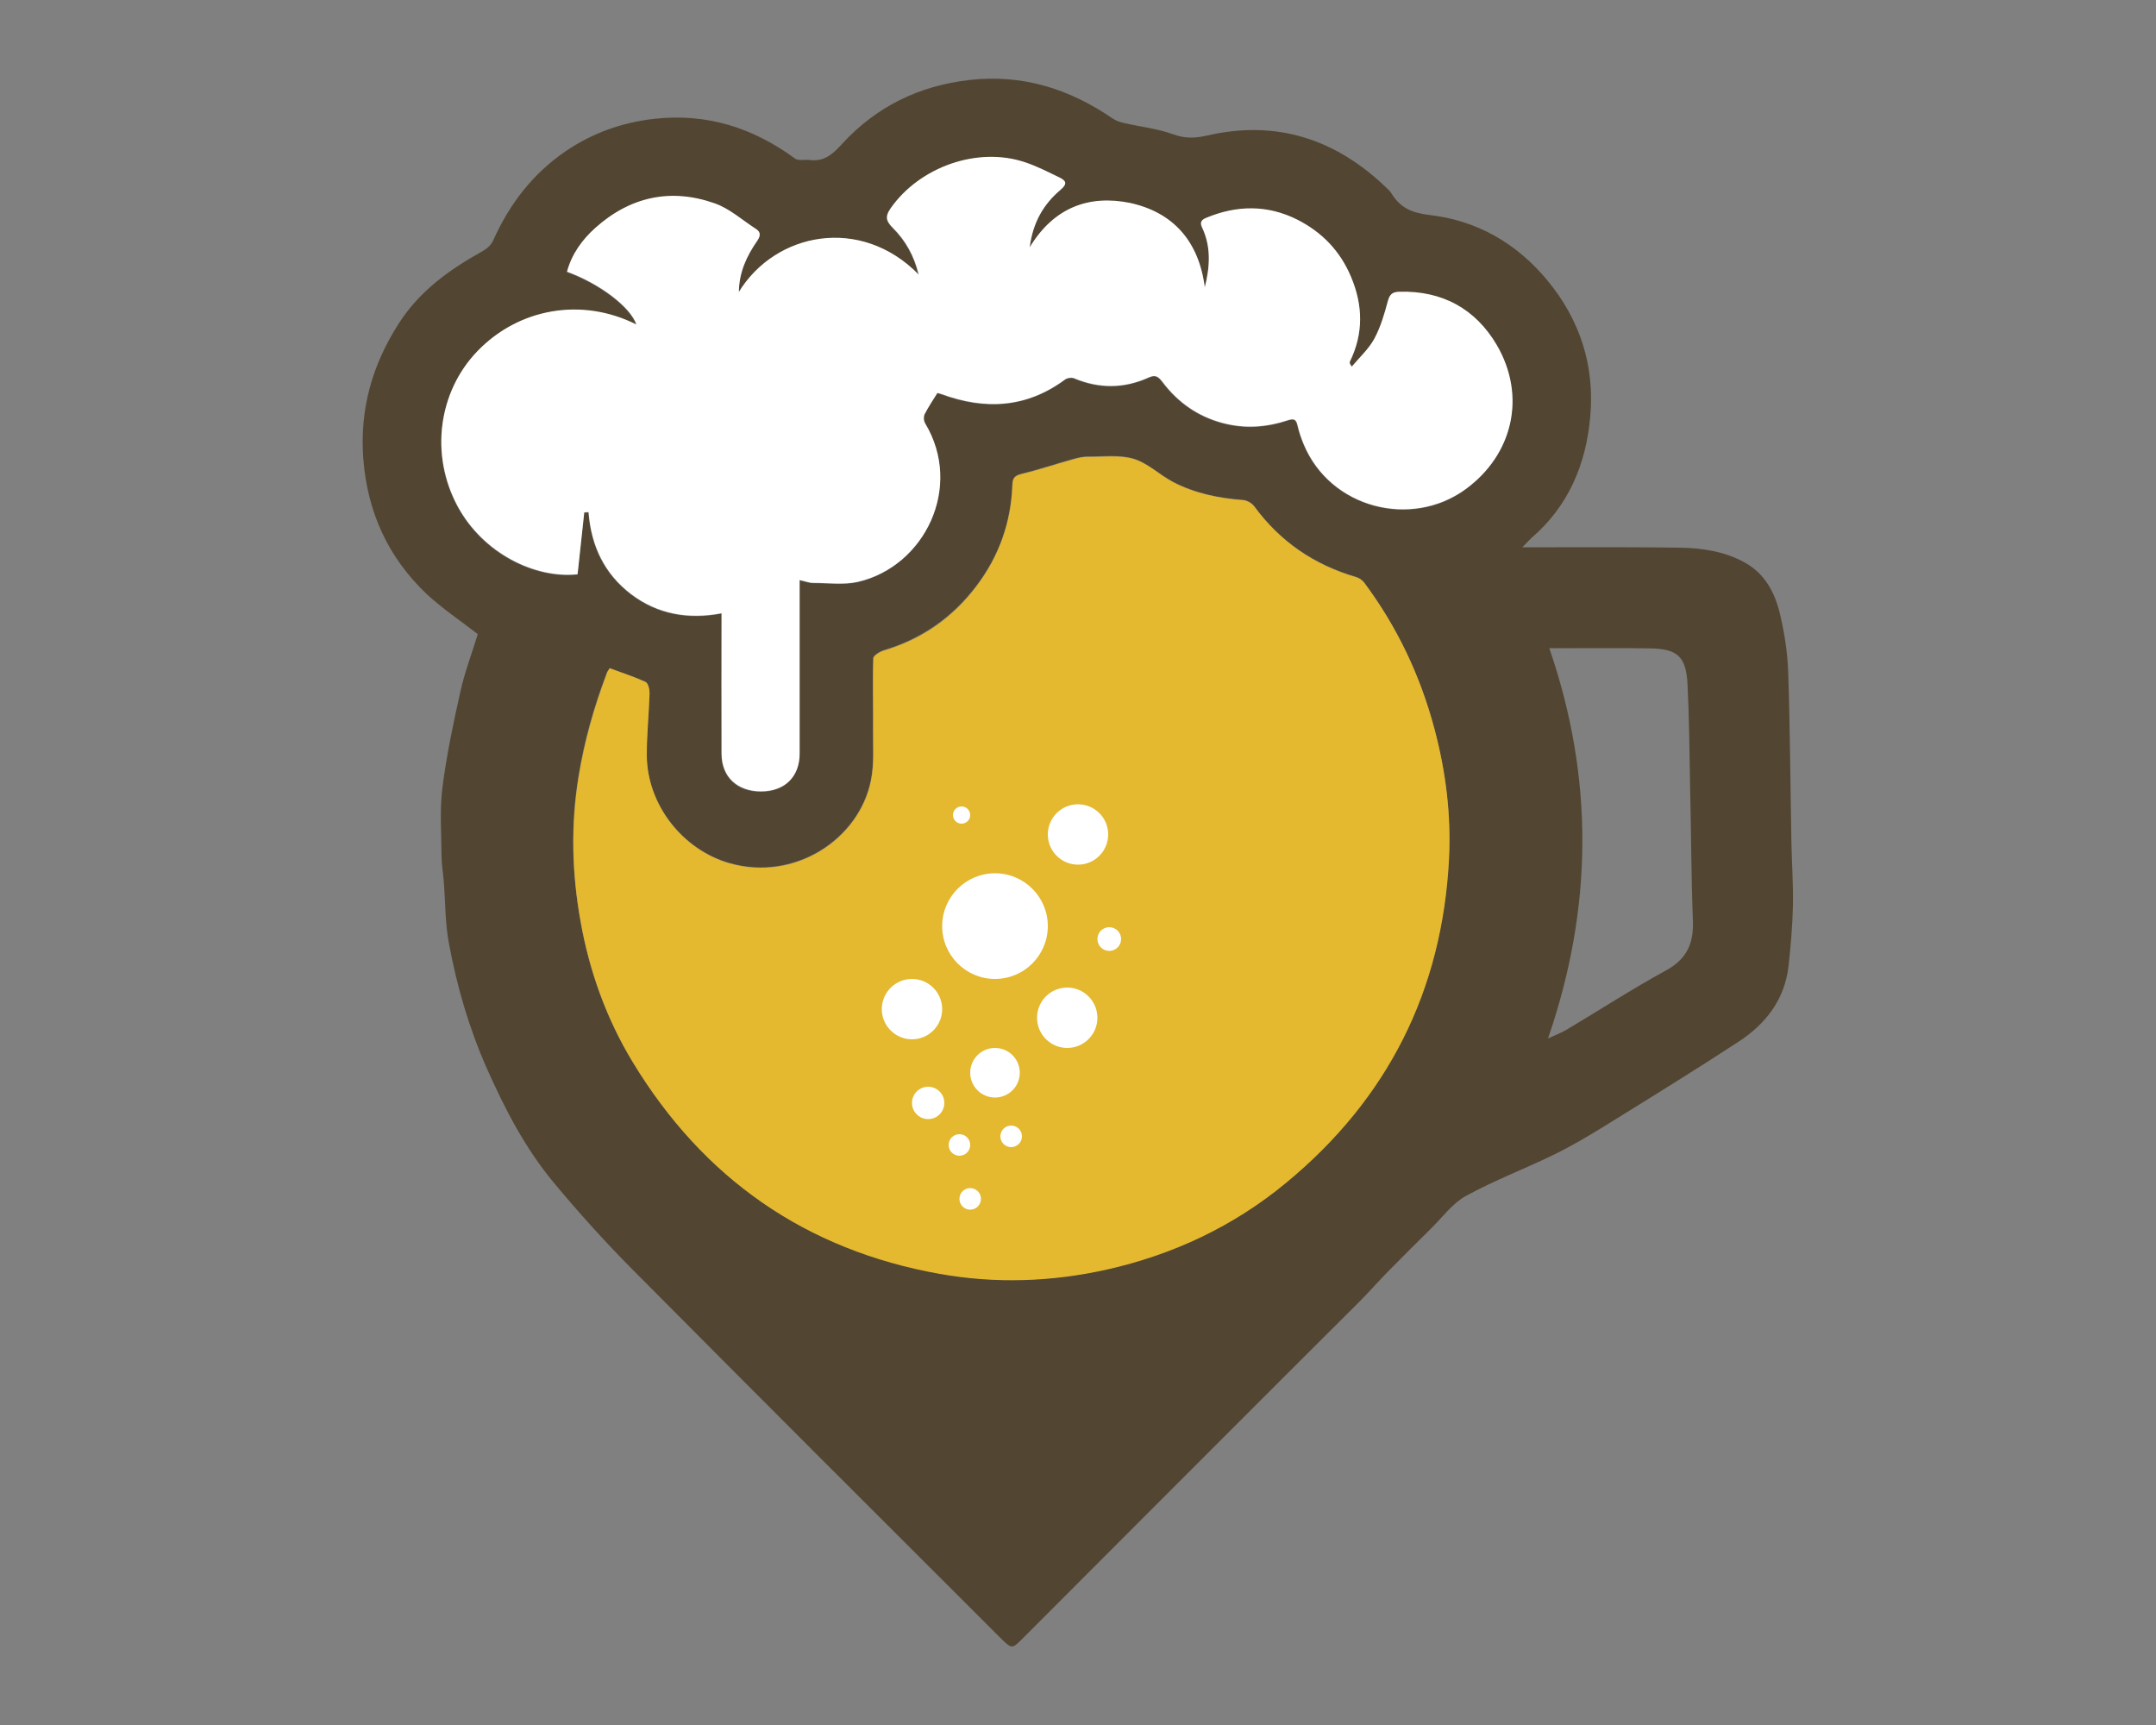 <?xml version="1.0" encoding="utf-8"?>
<!-- Generator: Adobe Illustrator 22.1.0, SVG Export Plug-In . SVG Version: 6.00 Build 0)  -->
<svg version="1.1" id="Layer_1" xmlns="http://www.w3.org/2000/svg" xmlns:xlink="http://www.w3.org/1999/xlink" x="0px" y="0px"
	 viewBox="0 0 1000 800" enable-background="new 0 0 1000 800" xml:space="preserve">
<rect x="0" y="0" width="1000" height="800" fill="#808080" stroke="none"/>
<g>
	<path fill="#474747" d="M1825.7,411.1c-8.1-6.3-16.5-11.9-23.7-18.6c-17.9-17-27.5-38-29.4-62.8c-1.7-22.9,4.1-43.4,16.4-62.6
		c9.7-15.2,23.6-25.1,38.9-33.6c2-1.1,4-2.9,4.9-4.9c7.5-16.8,18.3-31,33.7-41.5c12.4-8.4,26-13.3,41.1-15
		c24.3-2.7,45.7,4.1,65.2,18.4c1.6,1.2,4.6,0.4,6.9,0.7c6.8,0.9,10.8-2.9,15-7.5c15.8-17.2,35.5-26.9,59-29.6
		c24.5-2.8,46.1,4,66.1,17.6c1.6,1.1,3.5,1.9,5.4,2.3c7.7,1.8,15.7,2.6,23.1,5.3c5.5,2,10.1,1.8,15.5,0.6
		c32.7-7.6,60.5,1.8,84.1,24.9c0.6,0.6,1.2,1.2,1.6,1.9c4,6.6,9.3,9,17.6,10c22,2.5,40.4,13.1,54.6,30.2
		c15.2,18.3,22.1,39.6,20,63.2c-1.9,22.1-10.1,41.7-27.4,56.5c-1.1,1-2,2.1-4.1,4.2c5.8,0,10.6,0,15.5,0c19.3,0,38.7-0.1,58,0.2
		c10.3,0.2,20.5,1.8,29.7,6.9c9.4,5.2,14,14.1,16.3,23.9c2.1,8.8,3.5,17.9,3.8,27c0.9,26.4,1,52.9,1.5,79.3
		c0.2,9.6,0.9,19.3,0.7,28.9c-0.2,9.3-1,18.5-2,27.7c-1.7,15.7-10.5,27.1-23.2,35.4c-20.2,13.2-40.8,25.9-61.3,38.6
		c-7.9,4.9-16,9.7-24.4,13.8c-13.5,6.6-27.6,11.9-40.7,19.1c-6.1,3.3-10.7,9.6-15.8,14.7c-7,6.9-13.9,13.8-20.8,20.8
		c-4.4,4.5-8.5,9.2-12.9,13.6c-11.6,11.6-23.3,23.2-34.9,34.8c-40.3,40.3-80.7,80.7-121,121.1c-5.2,5.2-5.2,5.3-10.4,0.2
		c-56.9-56.9-113.9-113.7-170.5-170.7c-12.9-13-25.2-26.6-36.9-40.7c-13.1-15.8-22.5-33.9-30.8-52.6c-8.3-18.7-14-38.2-17.7-58.3
		c-1.8-9.5-1.6-19.3-2.4-29c-0.3-3.8-1-7.6-1-11.3c-0.1-10.6-0.9-21.3,0.4-31.8c1.9-14.9,5-29.7,8.3-44.4
		C1819.6,428.7,1823,419.7,1825.7,411.1z M1886.8,426.9c-0.6,1-1.2,1.8-1.6,2.7c-5.8,15.4-10.3,31-12.9,47.4
		c-3.7,22.5-3.1,44.8,0.9,67.1c4.1,23.2,12,45.2,24.2,65.3c32.7,53.9,80.1,87.2,142.4,98.2c25.9,4.6,51.8,3.7,77.4-2
		c30.8-6.9,58.9-20.1,83.3-40.3c47.2-39,72.4-89.2,75.5-150.3c1-20.4-1.5-40.4-6.8-60.3c-6.6-24.7-17.3-47.1-32.5-67.6
		c-0.9-1.2-2.4-2.2-3.8-2.6c-19.5-5.7-35.3-16.5-47.3-32.9c-1-1.4-3.2-2.6-5-2.8c-11.4-0.8-22.4-3.1-32.6-8.4
		c-6.3-3.3-11.7-8.7-18.2-10.7c-6.6-2-14.2-1-21.3-1c-2.2,0-4.5,0.5-6.7,1.1c-7.9,2.2-15.8,4.9-23.8,6.8c-3.2,0.8-4.4,1.8-4.5,5.1
		c-0.6,17.4-6.1,33.1-16.7,47c-11.1,14.6-25.3,24.5-42.9,29.8c-1.9,0.6-4.9,2.4-4.9,3.7c-0.3,10.8,0,21.6-0.1,32.5
		c-0.1,8.1,0.6,16.3-1,24.1c-5.5,27.5-35.6,47-65.6,38.4c-21.8-6.3-38.3-27.2-38.4-50.2c0-9.6,1-19.2,1.3-28.8
		c0.1-1.7-0.7-4.6-1.9-5.1C1898.3,430.9,1892.8,429.1,1886.8,426.9z M2162.9,250.4c-2.7-21.2-14.5-34.9-34.8-39
		c-18.8-3.8-35.2,1.9-46.5,20.6c1.5-11.9,6.6-20.2,14.3-26.7c3.4-2.9,2.5-4.2-0.5-5.7c-5.2-2.5-10.3-5.2-15.8-7
		c-22-7.5-49,2-62.5,21.3c-2.8,4-1.8,6.1,1,9c5.9,5.9,9.9,12.9,12,21.7c-26.9-27.4-66.5-19.7-83.4,8.1c0.2-9.3,3.7-16.8,8.5-23.7
		c1.5-2.2,1.9-3.9-0.5-5.5c-6.3-4.1-12.2-9.5-19.2-11.9c-20.4-7.2-39.2-3-55.4,11.4c-6.1,5.5-10.9,12.1-13.1,20.3
		c15.2,5.5,29.5,16.4,32.2,24.5c-25.4-12.8-54.7-7.5-73.8,12.4c-17.9,18.7-22.1,47.8-9.1,71.9c11.8,21.8,35.8,33.6,55.6,31.5
		c1-9.6,2.1-19.1,3.1-28.7c0.7,0,1.3-0.1,2-0.1c1.2,15.6,7.3,28.5,19.7,38c12.4,9.4,26.6,11.8,42,8.9c0,22.2-0.1,43.7,0,65.1
		c0,10.8,7.3,17.6,18.4,17.5c10.9,0,17.7-6.8,17.8-17.6c0-24.8,0-49.7,0-74.5c0-1.8,0-3.6,0-5.9c2.4,0.5,4.3,1.3,6.3,1.3
		c6.9,0,14.2,1,20.8-0.5c30.9-7.2,48.9-43.9,31.1-73.5c-0.7-1.1-0.7-3.1-0.2-4.3c1.7-3.4,3.8-6.5,5.9-9.8c0.6,0.1,1.2,0.3,1.8,0.5
		c20.3,7.5,39.6,6.4,57.5-6.8c1-0.7,2.9-0.9,4.1-0.5c11.7,4.9,23.2,4.8,34.7-0.4c2.8-1.3,4.2-0.7,6.3,2.1c7.1,9.4,16.3,16,28.1,19.1
		c10.5,2.8,20.4,1.9,30.3-1.4c2.6-0.8,3.6-0.3,4.2,2.3c0.7,3,1.7,6,2.9,8.9c12.4,29.7,50,39.1,75,20.9
		c22.1-16.1,28.3-43.2,14.6-66.8c-9.8-16.9-25.4-25.4-45.4-24.8c-2.9,0.1-4.2,1.1-5.1,4.1c-1.6,6-3.4,12.1-6.3,17.6
		c-2.6,4.8-6.9,8.7-10.5,13c-1-1.3-1.1-1.9-0.9-2.3c6.4-13,6.1-26.2,0.5-39.4c-5-11.9-13.4-20.6-24.8-26.4c-13.9-7-28-6.8-42.3-0.9
		c-2.2,0.9-3.1,2-1.9,4.5C2165.9,231.5,2165.3,240.8,2162.9,250.4z M2322.1,598.6c3.4-1.6,6.2-2.6,8.7-4.1
		c15.4-9.2,30.4-18.9,46.1-27.5c9.7-5.3,12.8-12.6,12.4-23.1c-0.8-20.8-0.8-41.6-1.3-62.3c-0.3-15.8-0.4-31.6-1.2-47.4
		c-0.7-12.8-4.7-16.3-17.4-16.5c-11.8-0.2-23.6-0.1-35.5-0.1c-3.6,0-7.2,0-11.2,0C2343.4,478.1,2343,538,2322.1,598.6z"/>
	<path fill="#FFFFFF" d="M1886.8,426.9c5.9,2.2,11.4,4,16.6,6.4c1.2,0.5,1.9,3.4,1.9,5.1c-0.3,9.6-1.3,19.2-1.3,28.8
		c0.1,23,16.6,44,38.4,50.2c30,8.6,60.1-10.9,65.6-38.4c1.6-7.8,0.9-16.1,1-24.1c0.1-10.8-0.3-21.7,0.1-32.5c0-1.3,3-3.1,4.9-3.7
		c17.6-5.2,31.9-15.2,42.9-29.8c10.5-13.9,16.1-29.6,16.7-47c0.1-3.4,1.3-4.3,4.5-5.1c8-1.9,15.8-4.6,23.8-6.8
		c2.2-0.6,4.4-1.2,6.7-1.1c7.2,0.1,14.7-1,21.3,1c6.6,2,12,7.4,18.2,10.7c10.1,5.3,21.2,7.5,32.6,8.4c1.7,0.1,3.9,1.4,5,2.8
		c12,16.4,27.8,27.2,47.3,32.9c1.4,0.4,2.9,1.4,3.8,2.6c15.2,20.4,25.9,42.9,32.5,67.6c5.3,19.8,7.8,39.9,6.8,60.3
		c-3.1,61.1-28.3,111.3-75.5,150.3c-24.4,20.2-52.5,33.4-83.3,40.3c-25.6,5.7-51.5,6.6-77.4,2c-62.3-11.1-109.7-44.3-142.4-98.2
		c-12.2-20.1-20.1-42.2-24.2-65.3c-4-22.2-4.6-44.5-0.9-67.1c2.7-16.3,7.1-32,12.9-47.4C1885.6,428.7,1886.3,427.9,1886.8,426.9z"/>
	<path fill="#FFFFFF" d="M2162.9,250.4c2.4-9.5,3-18.8-1.2-27.8c-1.2-2.5-0.3-3.6,1.9-4.5c14.2-5.9,28.4-6.1,42.3,0.9
		c11.4,5.8,19.8,14.5,24.8,26.4c5.6,13.2,5.9,26.3-0.5,39.4c-0.2,0.4-0.1,1,0.9,2.3c3.6-4.3,7.9-8.2,10.5-13
		c2.9-5.4,4.7-11.6,6.3-17.6c0.8-3,2.2-4,5.1-4.1c20-0.6,35.5,7.9,45.4,24.8c13.7,23.6,7.5,50.7-14.6,66.8
		c-25.1,18.2-62.6,8.9-75-20.9c-1.2-2.9-2.2-5.8-2.9-8.9c-0.6-2.6-1.6-3.1-4.2-2.3c-10,3.3-19.9,4.1-30.3,1.4
		c-11.8-3.1-21-9.7-28.1-19.1c-2.1-2.8-3.5-3.3-6.3-2.1c-11.5,5.2-23,5.3-34.7,0.4c-1.1-0.5-3.1-0.2-4.1,0.5
		c-17.9,13.3-37.1,14.3-57.5,6.8c-0.6-0.2-1.3-0.3-1.8-0.5c-2.1,3.4-4.2,6.5-5.9,9.8c-0.6,1.1-0.5,3.2,0.2,4.3
		c17.8,29.6-0.2,66.3-31.1,73.5c-6.6,1.5-13.8,0.5-20.8,0.5c-1.9,0-3.8-0.8-6.3-1.3c0,2.3,0,4.1,0,5.9c0,24.8,0,49.7,0,74.5
		c0,10.8-6.8,17.5-17.8,17.6c-11.1,0-18.4-6.7-18.4-17.5c-0.1-21.5,0-42.9,0-65.1c-15.4,2.9-29.6,0.5-42-8.9
		c-12.4-9.5-18.5-22.4-19.7-38c-0.7,0-1.3,0.1-2,0.1c-1,9.5-2.1,19.1-3.1,28.7c-19.7,2.1-43.8-9.7-55.6-31.5
		c-13-24.1-8.9-53.2,9.1-71.9c19.1-19.9,48.4-25.2,73.8-12.4c-2.7-8.1-17-19-32.2-24.5c2.2-8.2,7-14.8,13.1-20.3
		c16.2-14.5,35-18.6,55.4-11.4c6.9,2.4,12.8,7.8,19.2,11.9c2.3,1.5,2,3.3,0.5,5.5c-4.8,6.9-8.4,14.4-8.5,23.7
		c17-27.7,56.5-35.5,83.4-8.1c-2.1-8.8-6.1-15.8-12-21.7c-2.9-2.9-3.8-5-1-9c13.5-19.3,40.5-28.8,62.5-21.3c5.4,1.8,10.6,4.5,15.8,7
		c3,1.5,3.9,2.8,0.5,5.7c-7.7,6.5-12.8,14.9-14.3,26.7c11.3-18.7,27.7-24.4,46.5-20.6C2148.4,215.5,2160.2,229.2,2162.9,250.4z"/>
	<path fill="#FFFFFF" d="M2322.1,598.6c20.9-60.6,21.3-120.5,0.6-181c4,0,7.6,0,11.2,0c11.8,0,23.6-0.1,35.5,0.1
		c12.7,0.2,16.7,3.7,17.4,16.5c0.8,15.8,0.9,31.6,1.2,47.4c0.4,20.8,0.4,41.6,1.3,62.3c0.4,10.5-2.7,17.8-12.4,23.1
		c-15.7,8.6-30.7,18.3-46.1,27.5C2328.3,596,2325.5,597,2322.1,598.6z"/>
</g>
<rect x="-466" y="1087" fill="#E4B82F" width="501" height="249"/>
<g>
	<g>
		<path fill="#524632" d="M221.6,294.1c-8.1-6.3-16.5-11.9-23.7-18.6c-17.9-17-27.5-38-29.4-62.8c-1.7-22.9,4.1-43.4,16.4-62.6
			c9.7-15.2,23.6-25.1,38.9-33.6c2-1.1,4-2.9,4.9-4.9c7.5-16.8,18.3-31,33.7-41.5c12.4-8.4,26-13.3,41.1-15
			c24.3-2.7,45.7,4.1,65.2,18.4c1.6,1.2,4.6,0.4,6.9,0.7c6.8,0.9,10.8-2.9,15-7.5c15.8-17.2,35.5-26.9,59-29.6
			c24.5-2.8,46.1,4,66.1,17.6c1.6,1.1,3.5,1.9,5.4,2.3c7.7,1.8,15.7,2.6,23.1,5.3c5.5,2,10.1,1.8,15.5,0.6
			c32.7-7.6,60.5,1.8,84.1,24.9c0.6,0.6,1.2,1.2,1.6,1.9c4,6.6,9.3,9,17.6,10c22,2.5,40.4,13.1,54.6,30.2
			c15.2,18.3,22.1,39.6,20,63.2c-1.9,22.1-10.1,41.7-27.4,56.5c-1.1,1-2,2.1-4.1,4.2c5.8,0,10.6,0,15.5,0c19.3,0,38.7-0.1,58,0.2
			c10.3,0.2,20.5,1.8,29.7,6.9c9.4,5.2,14,14.1,16.3,23.9c2.1,8.8,3.5,17.9,3.8,27c0.9,26.4,1,52.9,1.5,79.3
			c0.2,9.6,0.9,19.3,0.7,28.9c-0.2,9.3-1,18.5-2,27.7c-1.7,15.7-10.5,27.1-23.2,35.4c-20.2,13.2-40.8,25.9-61.3,38.6
			c-7.9,4.9-16,9.7-24.4,13.8c-13.5,6.6-27.6,11.9-40.7,19.1c-6.1,3.3-10.7,9.6-15.8,14.7c-7,6.9-13.9,13.8-20.8,20.8
			c-4.4,4.5-8.5,9.2-12.9,13.6c-11.6,11.6-23.3,23.2-34.9,34.8c-40.3,40.3-80.7,80.7-121,121.1c-5.2,5.2-5.2,5.3-10.4,0.2
			C407.2,702.9,350.3,646.1,293.6,589c-12.9-13-25.2-26.6-36.9-40.7c-13.1-15.8-22.5-33.9-30.8-52.6c-8.3-18.7-14-38.2-17.7-58.3
			c-1.8-9.5-1.6-19.3-2.4-29c-0.3-3.8-1-7.6-1-11.3c-0.1-10.6-0.9-21.3,0.4-31.8c1.9-14.9,5-29.7,8.3-44.4
			C215.5,311.7,219,302.7,221.6,294.1z M282.8,309.9c-0.6,1-1.2,1.8-1.6,2.7c-5.8,15.4-10.3,31-12.9,47.4
			c-3.7,22.5-3.1,44.8,0.9,67.1c4.1,23.2,12,45.2,24.2,65.3c32.7,53.9,80.1,87.2,142.4,98.2c25.9,4.6,51.8,3.7,77.4-2
			c30.8-6.9,58.9-20.1,83.3-40.3c47.2-39,72.4-89.2,75.5-150.3c1-20.4-1.5-40.4-6.8-60.3c-6.6-24.7-17.3-47.1-32.5-67.6
			c-0.9-1.2-2.4-2.2-3.8-2.6c-19.5-5.7-35.3-16.5-47.3-32.9c-1-1.4-3.2-2.6-5-2.8c-11.4-0.8-22.4-3.1-32.6-8.4
			c-6.3-3.3-11.7-8.7-18.2-10.7c-6.6-2-14.2-1-21.3-1c-2.2,0-4.5,0.5-6.7,1.1c-7.9,2.2-15.8,4.9-23.8,6.8c-3.2,0.8-4.4,1.8-4.5,5.1
			c-0.6,17.4-6.1,33.1-16.7,47c-11.1,14.6-25.3,24.5-42.9,29.8c-1.9,0.6-4.9,2.4-4.9,3.7c-0.3,10.8,0,21.6-0.1,32.5
			c-0.1,8.1,0.6,16.3-1,24.1c-5.5,27.5-35.6,47-65.6,38.4c-21.8-6.3-38.3-27.2-38.4-50.2c0-9.6,1-19.2,1.3-28.8
			c0.1-1.7-0.7-4.6-1.9-5.1C294.2,313.8,288.7,312.1,282.8,309.9z M558.8,133.3c-2.7-21.2-14.5-34.9-34.8-39
			c-18.8-3.8-35.2,1.9-46.5,20.6c1.5-11.9,6.6-20.2,14.3-26.7c3.4-2.9,2.5-4.2-0.5-5.7c-5.2-2.5-10.3-5.2-15.8-7
			c-22-7.5-49,2-62.5,21.3c-2.8,4-1.8,6.1,1,9c5.9,5.9,9.9,12.9,12,21.7c-26.9-27.4-66.5-19.7-83.4,8.1c0.2-9.3,3.7-16.8,8.5-23.7
			c1.5-2.2,1.9-3.9-0.5-5.5c-6.3-4.1-12.2-9.5-19.2-11.9c-20.4-7.2-39.2-3-55.4,11.4c-6.1,5.5-10.9,12.1-13.1,20.3
			c15.2,5.5,29.5,16.4,32.2,24.5c-25.4-12.8-54.7-7.5-73.8,12.4c-17.9,18.7-22.1,47.8-9.1,71.9c11.8,21.8,35.8,33.6,55.6,31.5
			c1-9.6,2.1-19.1,3.1-28.7c0.7,0,1.3-0.1,2-0.1c1.2,15.6,7.3,28.5,19.7,38c12.4,9.4,26.6,11.8,42,8.9c0,22.2-0.1,43.7,0,65.1
			c0,10.8,7.3,17.6,18.4,17.5c10.9,0,17.7-6.8,17.8-17.6c0-24.8,0-49.7,0-74.5c0-1.8,0-3.6,0-5.9c2.4,0.5,4.3,1.3,6.3,1.3
			c6.9,0,14.2,1,20.8-0.5c30.9-7.2,48.9-43.9,31.1-73.5c-0.7-1.1-0.7-3.1-0.2-4.3c1.7-3.4,3.8-6.5,5.9-9.8c0.6,0.1,1.2,0.3,1.8,0.5
			c20.3,7.5,39.6,6.4,57.5-6.8c1-0.7,2.9-0.9,4.1-0.5c11.7,4.9,23.2,4.8,34.7-0.4c2.8-1.3,4.2-0.7,6.3,2.1
			c7.1,9.4,16.3,16,28.1,19.1c10.5,2.8,20.4,1.9,30.3-1.4c2.5-0.8,3.6-0.3,4.2,2.3c0.7,3,1.7,6,2.9,8.9c12.4,29.7,50,39.1,75,20.9
			c22.1-16.1,28.3-43.2,14.6-66.8c-9.8-16.9-25.4-25.4-45.4-24.8c-2.9,0.1-4.2,1.1-5.1,4.1c-1.6,6-3.4,12.1-6.3,17.6
			c-2.6,4.8-6.9,8.7-10.5,13c-1-1.3-1.1-1.9-0.9-2.3c6.4-13,6.1-26.2,0.5-39.4c-5-11.9-13.4-20.6-24.8-26.4c-13.9-7-28-6.8-42.3-0.9
			c-2.2,0.9-3.1,2-1.9,4.5C561.8,114.5,561.3,123.8,558.8,133.3z M718,481.6c3.4-1.6,6.2-2.6,8.7-4.1c15.4-9.2,30.4-18.9,46.1-27.5
			c9.7-5.3,12.8-12.6,12.4-23.1c-0.8-20.8-0.8-41.6-1.3-62.3c-0.3-15.8-0.4-31.6-1.2-47.4c-0.7-12.8-4.7-16.3-17.4-16.5
			c-11.8-0.2-23.6-0.1-35.5-0.1c-3.6,0-7.2,0-11.2,0C739.4,361,738.9,421,718,481.6z"/>
		<path fill="#E4B82F" d="M282.8,309.9c5.9,2.2,11.4,4,16.6,6.4c1.2,0.5,1.9,3.4,1.9,5.1c-0.3,9.6-1.3,19.2-1.3,28.8
			c0.1,23,16.6,44,38.4,50.2c30,8.6,60.1-10.9,65.6-38.4c1.6-7.8,0.9-16.1,1-24.1c0.1-10.8-0.3-21.7,0.1-32.5c0-1.3,3-3.1,4.9-3.7
			c17.6-5.2,31.9-15.2,42.9-29.8c10.5-13.9,16.1-29.6,16.7-47c0.1-3.4,1.3-4.3,4.5-5.1c8-1.9,15.8-4.6,23.8-6.8
			c2.2-0.6,4.4-1.2,6.7-1.1c7.2,0.1,14.7-1,21.3,1c6.6,2,12,7.4,18.2,10.7c10.1,5.3,21.2,7.5,32.6,8.4c1.7,0.1,3.9,1.4,5,2.8
			c12,16.4,27.8,27.2,47.3,32.9c1.4,0.4,2.9,1.4,3.8,2.6c15.2,20.4,25.9,42.9,32.5,67.6c5.3,19.8,7.8,39.9,6.8,60.3
			c-3.1,61.1-28.3,111.3-75.5,150.3c-24.4,20.2-52.5,33.4-83.3,40.3c-25.6,5.7-51.5,6.6-77.4,2c-62.3-11.1-109.7-44.3-142.4-98.2
			c-12.2-20.1-20.1-42.2-24.2-65.3c-4-22.2-4.6-44.5-0.9-67.1c2.7-16.3,7.1-32,12.9-47.4C281.5,311.6,282.2,310.8,282.8,309.9z"/>
		<path fill="#FFFFFF" d="M558.8,133.3c2.4-9.5,3-18.8-1.2-27.8c-1.2-2.5-0.3-3.6,1.9-4.5c14.2-5.9,28.4-6.1,42.3,0.9
			c11.4,5.8,19.8,14.5,24.8,26.4c5.6,13.2,5.9,26.3-0.5,39.4c-0.2,0.4-0.1,1,0.9,2.3c3.6-4.3,7.9-8.2,10.5-13
			c2.9-5.4,4.7-11.6,6.3-17.6c0.8-3,2.2-4,5.1-4.1c20-0.6,35.5,7.9,45.4,24.8c13.7,23.6,7.5,50.7-14.6,66.8
			c-25.1,18.2-62.6,8.9-75-20.9c-1.2-2.9-2.2-5.8-2.9-8.9c-0.6-2.6-1.6-3.1-4.2-2.3c-10,3.3-19.9,4.1-30.3,1.4
			c-11.8-3.1-21-9.7-28.1-19.1c-2.1-2.8-3.5-3.3-6.3-2.1c-11.5,5.2-23,5.3-34.7,0.4c-1.1-0.5-3.1-0.2-4.1,0.5
			c-17.9,13.3-37.1,14.3-57.5,6.8c-0.6-0.2-1.3-0.3-1.8-0.5c-2.1,3.4-4.2,6.5-5.9,9.8c-0.6,1.1-0.5,3.2,0.2,4.3
			c17.8,29.6-0.2,66.3-31.1,73.5c-6.6,1.5-13.8,0.5-20.8,0.5c-1.9,0-3.8-0.8-6.3-1.3c0,2.3,0,4.1,0,5.9c0,24.8,0,49.7,0,74.5
			c0,10.8-6.8,17.5-17.8,17.6c-11.1,0-18.4-6.7-18.4-17.5c-0.1-21.5,0-42.9,0-65.1c-15.4,2.9-29.6,0.5-42-8.9
			c-12.4-9.5-18.5-22.4-19.7-38c-0.7,0-1.3,0.1-2,0.1c-1,9.5-2.1,19.1-3.1,28.7c-19.7,2.1-43.8-9.7-55.6-31.5
			c-13-24.1-8.9-53.2,9.1-71.9c19.1-19.9,48.4-25.2,73.8-12.4c-2.7-8.1-17-19-32.2-24.5c2.2-8.2,7-14.8,13.1-20.3
			c16.2-14.5,35-18.6,55.4-11.4c6.9,2.4,12.8,7.8,19.2,11.9c2.3,1.5,2,3.3,0.5,5.5c-4.8,6.9-8.4,14.4-8.5,23.7
			c17-27.7,56.5-35.5,83.4-8.1c-2.1-8.8-6.1-15.8-12-21.7c-2.9-2.9-3.8-5-1-9c13.5-19.3,40.5-28.8,62.5-21.3
			c5.4,1.8,10.6,4.5,15.8,7c3,1.5,3.9,2.8,0.5,5.7c-7.7,6.5-12.8,14.9-14.3,26.7c11.3-18.7,27.7-24.4,46.5-20.6
			C544.3,98.5,556.1,112.1,558.8,133.3z"/>
	</g>
	<circle fill="#FFFFFF" cx="500" cy="387" r="14"/>
	<circle fill="#FFFFFF" cx="446" cy="378" r="4"/>
	<circle fill="#FFFFFF" cx="514.5" cy="435.5" r="5.5"/>
	<circle fill="#FFFFFF" cx="461.5" cy="429.5" r="24.5"/>
	<circle fill="#FFFFFF" cx="423" cy="468" r="14"/>
	<circle fill="#FFFFFF" cx="495" cy="472" r="14"/>
	<circle fill="#FFFFFF" cx="461.5" cy="497.5" r="11.5"/>
	<circle fill="#FFFFFF" cx="430.5" cy="511.5" r="7.5"/>
	<circle fill="#FFFFFF" cx="450" cy="556" r="5"/>
	<circle fill="#FFFFFF" cx="469" cy="527" r="5"/>
	<circle fill="#FFFFFF" cx="445" cy="531" r="5"/>
</g>
</svg>
